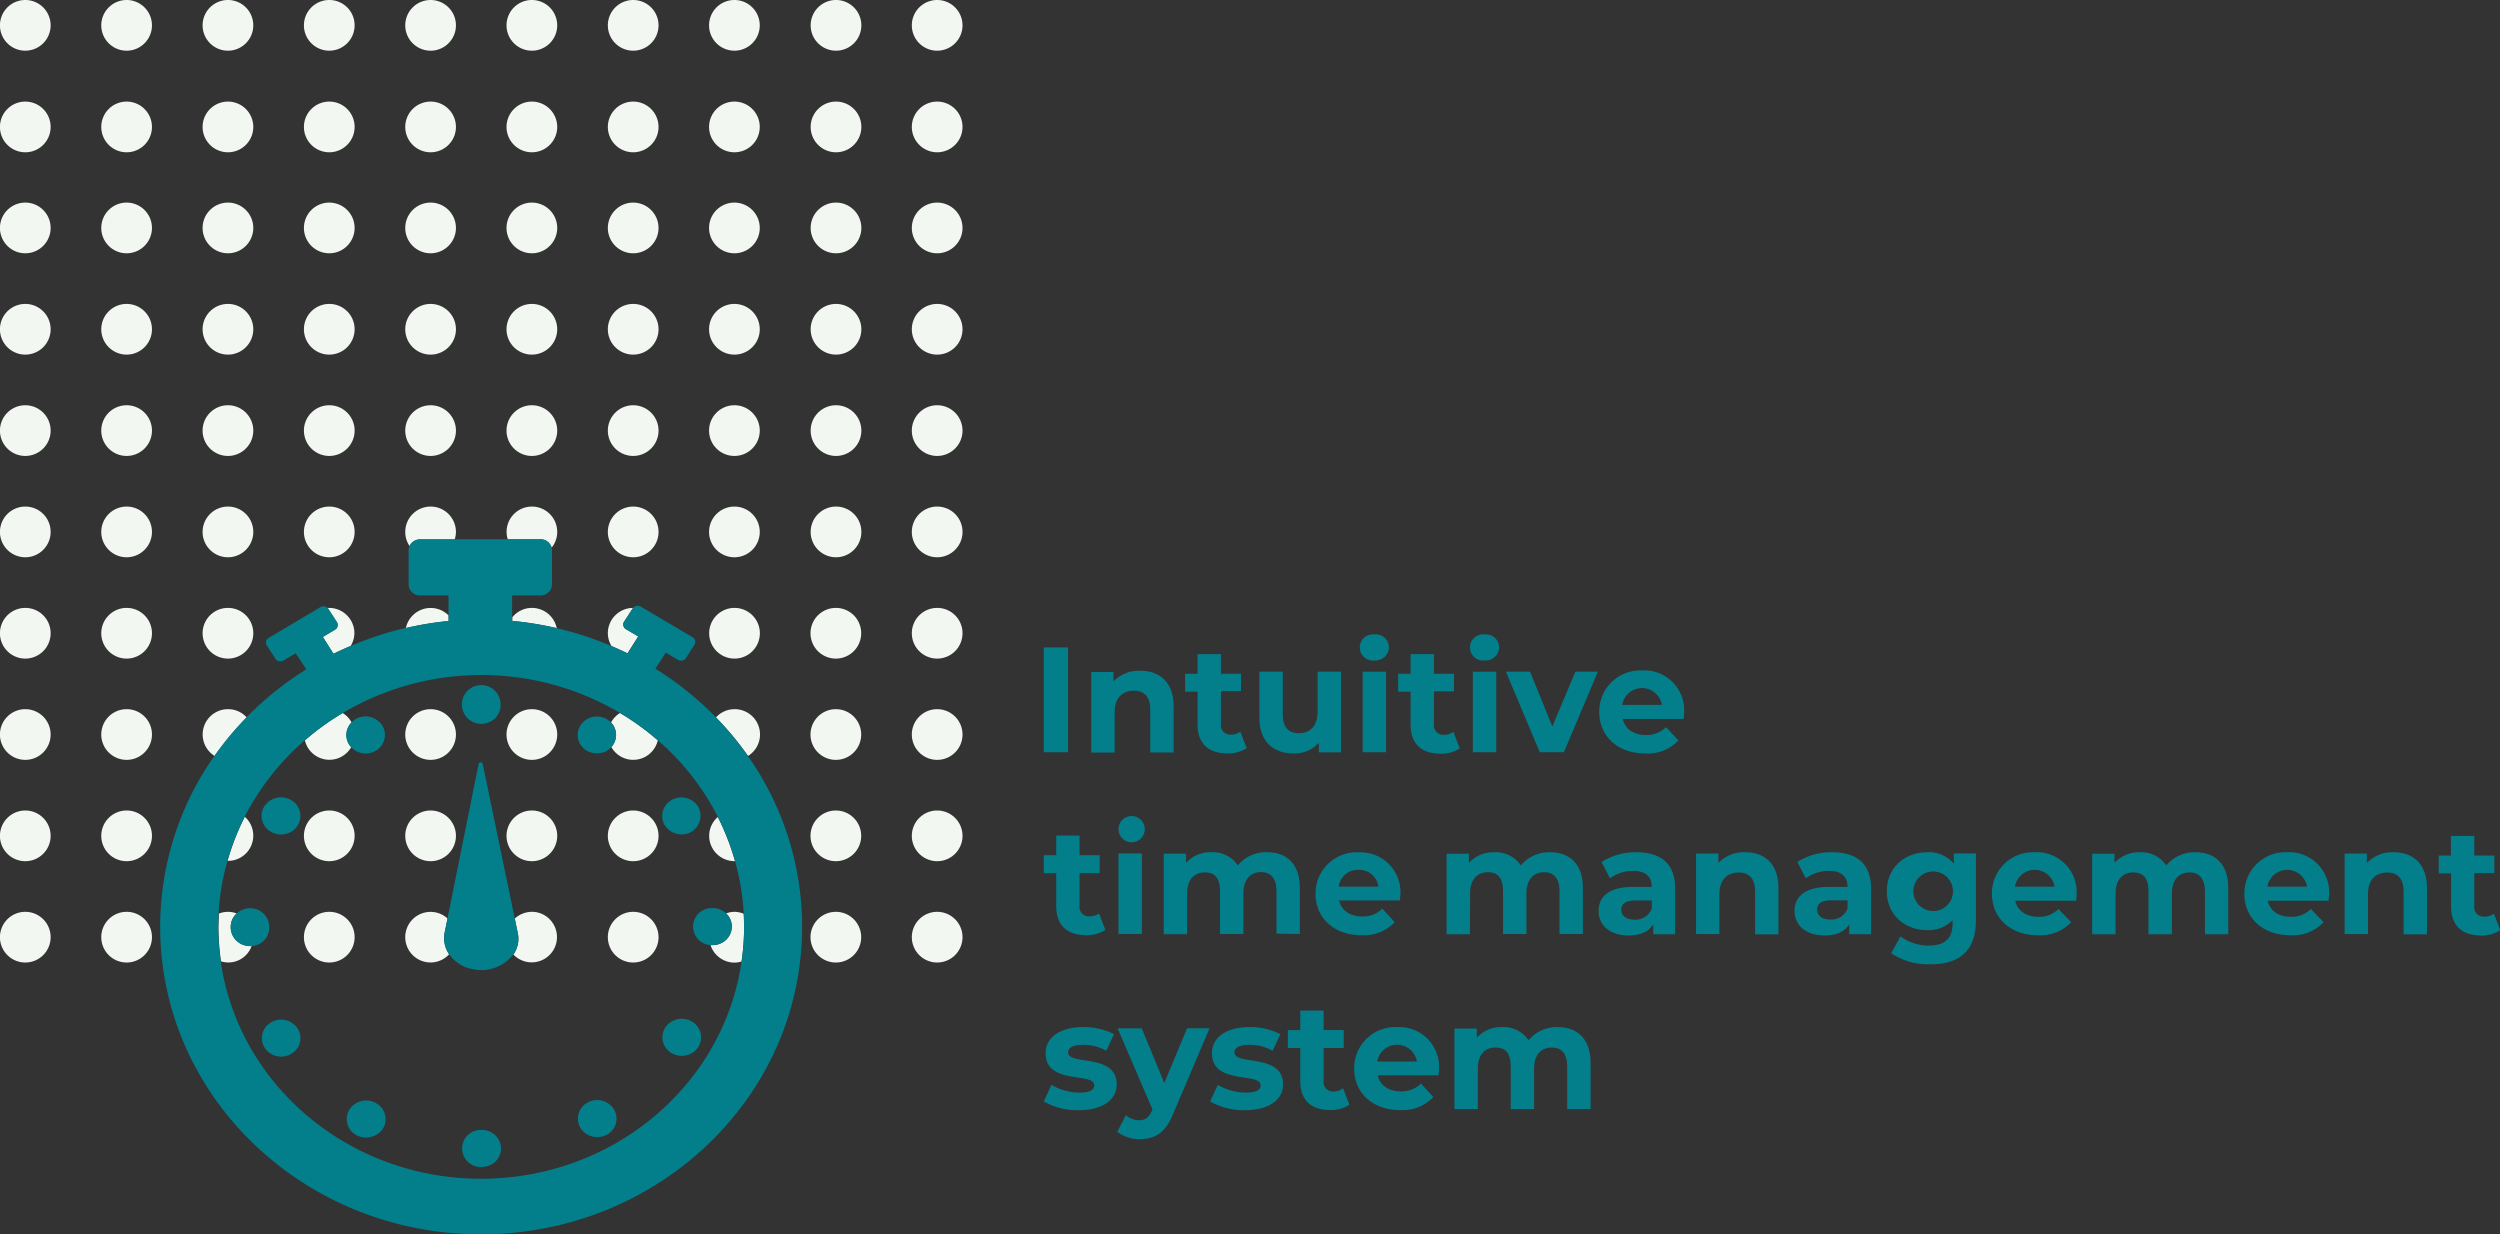 <svg id="Layer_1" data-name="Layer 1" xmlns="http://www.w3.org/2000/svg" viewBox="0 0 467.55 230.84"><rect x="0" y="0" width="467.55" height="230.84" fill="#333333" stroke="none"/><defs><style>.cls-1{fill:#f2f7f1;}.cls-2{fill:#037f8c;}</style></defs><title>card1</title><path class="cls-1" d="M5.65,0a4.74,4.74,0,1,0,4.73,4.74A4.74,4.74,0,0,0,5.65,0Z" transform="translate(-0.91)"/><path class="cls-1" d="M24.59,0a4.74,4.74,0,1,0,4.74,4.74A4.74,4.74,0,0,0,24.59,0Z" transform="translate(-0.91)"/><path class="cls-1" d="M5.65,19a4.74,4.74,0,1,0,4.73,4.74A4.74,4.74,0,0,0,5.65,19Z" transform="translate(-0.91)"/><path class="cls-1" d="M24.59,19a4.74,4.74,0,1,0,4.74,4.74A4.74,4.74,0,0,0,24.59,19Z" transform="translate(-0.91)"/><path class="cls-1" d="M5.65,37.89a4.74,4.74,0,1,0,4.73,4.74A4.74,4.74,0,0,0,5.65,37.89Z" transform="translate(-0.91)"/><path class="cls-1" d="M24.59,37.89a4.74,4.74,0,1,0,4.74,4.74A4.74,4.74,0,0,0,24.59,37.89Z" transform="translate(-0.91)"/><path class="cls-1" d="M5.65,56.84a4.74,4.74,0,1,0,4.73,4.74A4.74,4.74,0,0,0,5.65,56.84Z" transform="translate(-0.91)"/><path class="cls-1" d="M24.59,56.84a4.74,4.74,0,1,0,4.74,4.74A4.74,4.74,0,0,0,24.59,56.84Z" transform="translate(-0.91)"/><path class="cls-1" d="M43.54,0a4.74,4.74,0,1,0,4.74,4.74A4.74,4.74,0,0,0,43.54,0Z" transform="translate(-0.91)"/><path class="cls-1" d="M62.49,0a4.74,4.74,0,1,0,4.74,4.74A4.73,4.73,0,0,0,62.49,0Z" transform="translate(-0.91)"/><path class="cls-1" d="M43.54,19a4.74,4.74,0,1,0,4.74,4.74A4.74,4.74,0,0,0,43.54,19Z" transform="translate(-0.91)"/><path class="cls-1" d="M62.49,19a4.74,4.74,0,1,0,4.74,4.74A4.73,4.73,0,0,0,62.49,19Z" transform="translate(-0.91)"/><path class="cls-1" d="M43.54,37.89a4.74,4.74,0,1,0,4.74,4.74A4.74,4.74,0,0,0,43.54,37.89Z" transform="translate(-0.91)"/><path class="cls-1" d="M62.49,37.89a4.74,4.74,0,1,0,4.74,4.74A4.74,4.74,0,0,0,62.49,37.89Z" transform="translate(-0.91)"/><path class="cls-1" d="M43.54,56.84a4.74,4.74,0,1,0,4.74,4.74A4.74,4.74,0,0,0,43.54,56.84Z" transform="translate(-0.91)"/><path class="cls-1" d="M62.49,56.84a4.74,4.74,0,1,0,4.74,4.74A4.73,4.73,0,0,0,62.49,56.84Z" transform="translate(-0.91)"/><path class="cls-1" d="M81.44,0a4.74,4.74,0,1,0,4.74,4.74A4.74,4.74,0,0,0,81.44,0Z" transform="translate(-0.91)"/><path class="cls-1" d="M100.38,0a4.74,4.74,0,1,0,4.74,4.74A4.74,4.74,0,0,0,100.38,0Z" transform="translate(-0.91)"/><path class="cls-1" d="M81.44,19a4.74,4.74,0,1,0,4.74,4.74A4.74,4.74,0,0,0,81.44,19Z" transform="translate(-0.91)"/><path class="cls-1" d="M100.38,19a4.74,4.74,0,1,0,4.74,4.74A4.74,4.74,0,0,0,100.38,19Z" transform="translate(-0.91)"/><path class="cls-1" d="M81.44,37.89a4.74,4.74,0,1,0,4.74,4.74A4.74,4.74,0,0,0,81.44,37.89Z" transform="translate(-0.91)"/><path class="cls-1" d="M100.38,37.89a4.74,4.74,0,1,0,4.74,4.74A4.74,4.74,0,0,0,100.38,37.89Z" transform="translate(-0.91)"/><path class="cls-1" d="M81.44,56.84a4.74,4.74,0,1,0,4.74,4.74A4.74,4.74,0,0,0,81.44,56.84Z" transform="translate(-0.91)"/><path class="cls-1" d="M100.38,56.84a4.74,4.74,0,1,0,4.74,4.74A4.74,4.74,0,0,0,100.38,56.84Z" transform="translate(-0.91)"/><path class="cls-1" d="M119.33,0a4.74,4.74,0,1,0,4.74,4.74A4.74,4.74,0,0,0,119.33,0Z" transform="translate(-0.91)"/><path class="cls-1" d="M138.28,0A4.74,4.74,0,1,0,143,4.74,4.74,4.74,0,0,0,138.28,0Z" transform="translate(-0.91)"/><path class="cls-1" d="M119.33,19a4.74,4.74,0,1,0,4.74,4.74A4.74,4.74,0,0,0,119.33,19Z" transform="translate(-0.91)"/><path class="cls-1" d="M138.28,19A4.74,4.74,0,1,0,143,23.69,4.74,4.74,0,0,0,138.28,19Z" transform="translate(-0.91)"/><path class="cls-1" d="M119.33,37.89a4.74,4.74,0,1,0,4.74,4.74A4.75,4.75,0,0,0,119.33,37.89Z" transform="translate(-0.91)"/><path class="cls-1" d="M138.28,37.89A4.74,4.74,0,1,0,143,42.63,4.75,4.75,0,0,0,138.28,37.89Z" transform="translate(-0.91)"/><path class="cls-1" d="M119.33,56.84a4.74,4.74,0,1,0,4.74,4.74A4.74,4.74,0,0,0,119.33,56.84Z" transform="translate(-0.91)"/><path class="cls-1" d="M138.28,56.84A4.74,4.74,0,1,0,143,61.58,4.74,4.74,0,0,0,138.28,56.84Z" transform="translate(-0.91)"/><path class="cls-1" d="M5.65,75.79a4.74,4.74,0,1,0,4.73,4.74A4.74,4.74,0,0,0,5.65,75.79Z" transform="translate(-0.91)"/><path class="cls-1" d="M24.59,75.79a4.74,4.74,0,1,0,4.74,4.74A4.74,4.74,0,0,0,24.59,75.79Z" transform="translate(-0.91)"/><path class="cls-1" d="M5.65,94.74a4.74,4.74,0,1,0,4.73,4.74A4.73,4.73,0,0,0,5.65,94.74Z" transform="translate(-0.91)"/><path class="cls-1" d="M24.59,94.74a4.74,4.74,0,1,0,4.74,4.74A4.73,4.73,0,0,0,24.59,94.74Z" transform="translate(-0.91)"/><path class="cls-1" d="M5.65,113.69a4.74,4.74,0,1,0,4.73,4.73A4.73,4.73,0,0,0,5.65,113.69Z" transform="translate(-0.91)"/><path class="cls-1" d="M24.59,113.69a4.74,4.74,0,1,0,4.74,4.73A4.73,4.73,0,0,0,24.59,113.69Z" transform="translate(-0.91)"/><path class="cls-1" d="M5.65,132.63a4.74,4.74,0,1,0,4.73,4.73A4.74,4.74,0,0,0,5.65,132.63Z" transform="translate(-0.91)"/><path class="cls-1" d="M24.59,132.63a4.74,4.74,0,1,0,4.74,4.73A4.73,4.73,0,0,0,24.59,132.63Z" transform="translate(-0.91)"/><path class="cls-1" d="M43.54,75.79a4.74,4.74,0,1,0,4.74,4.74A4.74,4.74,0,0,0,43.54,75.79Z" transform="translate(-0.91)"/><path class="cls-1" d="M62.49,75.79a4.74,4.74,0,1,0,4.74,4.74A4.73,4.73,0,0,0,62.49,75.79Z" transform="translate(-0.91)"/><path class="cls-1" d="M43.54,94.74a4.74,4.74,0,1,0,4.74,4.74A4.73,4.73,0,0,0,43.54,94.74Z" transform="translate(-0.91)"/><path class="cls-1" d="M62.49,94.74a4.74,4.74,0,1,0,4.74,4.74A4.72,4.72,0,0,0,62.49,94.74Z" transform="translate(-0.91)"/><path class="cls-1" d="M43.54,113.69a4.74,4.74,0,1,0,4.74,4.73A4.73,4.73,0,0,0,43.54,113.69Z" transform="translate(-0.91)"/><path class="cls-1" d="M62.49,113.69c-.13,0-.26,0-.38,0,0,0,.11.1.16.16l1.62,2.5a1,1,0,0,1-.34,1.4l-2.29,1.37,2,3.15c1.06-.53,2.15-1,3.25-1.49a4.66,4.66,0,0,0,.68-2.4A4.74,4.74,0,0,0,62.49,113.69Z" transform="translate(-0.91)"/><path class="cls-1" d="M43.54,132.63a4.73,4.73,0,0,0-2.49,8.75,58,58,0,0,1,6-7.21A4.69,4.69,0,0,0,43.54,132.63Z" transform="translate(-0.91)"/><path class="cls-1" d="M65,133.35a48.57,48.57,0,0,0-7.07,5.11,4.71,4.71,0,0,0,8.67,1.27,3.87,3.87,0,0,1-.42-.54,3.35,3.35,0,0,1,.49-4.08A4.78,4.78,0,0,0,65,133.35Z" transform="translate(-0.91)"/><path class="cls-1" d="M81.44,75.79a4.74,4.74,0,1,0,4.74,4.74A4.74,4.74,0,0,0,81.44,75.79Z" transform="translate(-0.91)"/><path class="cls-1" d="M100.38,75.79a4.74,4.74,0,1,0,4.74,4.74A4.74,4.74,0,0,0,100.38,75.79Z" transform="translate(-0.91)"/><path class="cls-1" d="M81.44,94.74a4.74,4.74,0,0,0-3.93,7.39,2.17,2.17,0,0,1,1.95-1.24h6.48a4.67,4.67,0,0,0,.24-1.4A4.74,4.74,0,0,0,81.44,94.74Z" transform="translate(-0.91)"/><path class="cls-1" d="M100.38,94.74a4.73,4.73,0,0,0-4.73,4.74,4.86,4.86,0,0,0,.22,1.38l6.12,0a2.12,2.12,0,0,1,2.08,1.57,4.64,4.64,0,0,0,1.05-2.93A4.73,4.73,0,0,0,100.38,94.74Z" transform="translate(-0.91)"/><path class="cls-1" d="M84.81,115.1a4.74,4.74,0,0,0-8,2.37,63.87,63.87,0,0,1,8-1.32Z" transform="translate(-0.91)"/><path class="cls-1" d="M100.38,113.69a4.7,4.7,0,0,0-3.66,1.76v.67a62.87,62.87,0,0,1,8.31,1.35A4.74,4.74,0,0,0,100.38,113.69Z" transform="translate(-0.91)"/><path class="cls-1" d="M81.44,132.63a4.74,4.74,0,1,0,4.74,4.73A4.74,4.74,0,0,0,81.44,132.63Z" transform="translate(-0.91)"/><path class="cls-1" d="M100.38,132.63a4.74,4.74,0,1,0,4.74,4.73A4.73,4.73,0,0,0,100.38,132.63Z" transform="translate(-0.91)"/><path class="cls-1" d="M119.33,75.79a4.74,4.74,0,1,0,4.74,4.74A4.74,4.74,0,0,0,119.33,75.79Z" transform="translate(-0.91)"/><path class="cls-1" d="M138.28,75.79A4.74,4.74,0,1,0,143,80.53,4.74,4.74,0,0,0,138.28,75.79Z" transform="translate(-0.91)"/><path class="cls-1" d="M119.33,94.74a4.74,4.74,0,1,0,4.74,4.74A4.74,4.74,0,0,0,119.33,94.74Z" transform="translate(-0.91)"/><path class="cls-1" d="M138.28,94.74A4.74,4.74,0,1,0,143,99.48,4.74,4.74,0,0,0,138.28,94.74Z" transform="translate(-0.91)"/><path class="cls-1" d="M119.26,113.75s0,0,.06-.06a4.74,4.74,0,0,0-4.73,4.73,4.69,4.69,0,0,0,.68,2.4c1,.43,2,.88,3,1.36l2-3.16-2.3-1.36a1,1,0,0,1-.35-1.4Z" transform="translate(-0.91)"/><path class="cls-1" d="M138.28,113.69a4.74,4.74,0,1,0,4.74,4.73A4.74,4.74,0,0,0,138.28,113.69Z" transform="translate(-0.91)"/><path class="cls-1" d="M115.24,139.71a4.71,4.71,0,0,0,8.69-1.25,48.57,48.57,0,0,0-7.07-5.11,4.58,4.58,0,0,0-1.67,1.77,3.32,3.32,0,0,1,.46,4A3.28,3.28,0,0,1,115.24,139.71Z" transform="translate(-0.91)"/><path class="cls-1" d="M138.28,132.63a4.69,4.69,0,0,0-3.47,1.54,57.91,57.91,0,0,1,6,7.21,4.73,4.73,0,0,0-2.49-8.75Z" transform="translate(-0.91)"/><path class="cls-1" d="M5.65,151.58a4.74,4.74,0,1,0,4.73,4.73A4.74,4.74,0,0,0,5.65,151.58Z" transform="translate(-0.91)"/><path class="cls-1" d="M24.59,151.58a4.74,4.74,0,1,0,4.74,4.73A4.73,4.73,0,0,0,24.59,151.58Z" transform="translate(-0.91)"/><path class="cls-1" d="M5.65,170.53a4.74,4.74,0,1,0,4.73,4.73A4.74,4.74,0,0,0,5.65,170.53Z" transform="translate(-0.91)"/><path class="cls-1" d="M24.59,170.53a4.74,4.74,0,1,0,4.74,4.73A4.73,4.73,0,0,0,24.59,170.53Z" transform="translate(-0.91)"/><path class="cls-1" d="M46.68,152.79A45.8,45.8,0,0,0,43.47,161h.07a4.72,4.72,0,0,0,3.14-8.26Z" transform="translate(-0.91)"/><path class="cls-1" d="M62.49,151.58a4.74,4.74,0,1,0,4.74,4.73A4.73,4.73,0,0,0,62.49,151.58Z" transform="translate(-0.91)"/><path class="cls-1" d="M44.06,173.45v-.13a3.4,3.4,0,0,1,1.11-2.49,4.85,4.85,0,0,0-1.62-.3,4.65,4.65,0,0,0-1.71.33c0,.86-.07,1.73-.07,2.6a47.15,47.15,0,0,0,.47,6.33,4.61,4.61,0,0,0,5.74-2.9,2.58,2.58,0,0,1-.29,0A3.54,3.54,0,0,1,44.06,173.45Z" transform="translate(-0.91)"/><path class="cls-1" d="M62.49,170.53a4.74,4.74,0,1,0,4.74,4.73A4.73,4.73,0,0,0,62.49,170.53Z" transform="translate(-0.91)"/><path class="cls-1" d="M81.44,151.58a4.74,4.74,0,1,0,4.74,4.73A4.74,4.74,0,0,0,81.44,151.58Z" transform="translate(-0.91)"/><path class="cls-1" d="M100.38,151.58a4.74,4.74,0,1,0,4.74,4.73A4.73,4.73,0,0,0,100.38,151.58Z" transform="translate(-0.91)"/><path class="cls-1" d="M84.07,174.43l.54-2.66A4.73,4.73,0,1,0,81.44,180a4.67,4.67,0,0,0,3.46-1.53A5.33,5.33,0,0,1,84.07,174.43Z" transform="translate(-0.91)"/><path class="cls-1" d="M100.38,170.53a4.77,4.77,0,0,0-3.2,1.26l.58,2.8a5.07,5.07,0,0,1,0,2,5.19,5.19,0,0,1-.83,1.93,4.73,4.73,0,1,0,3.44-8Z" transform="translate(-0.91)"/><path class="cls-1" d="M119.33,151.58a4.74,4.74,0,1,0,4.74,4.73A4.74,4.74,0,0,0,119.33,151.58Z" transform="translate(-0.91)"/><path class="cls-1" d="M138.28,161.05h.09a45.55,45.55,0,0,0-3.22-8.25,4.67,4.67,0,0,0-1.61,3.52A4.74,4.74,0,0,0,138.28,161.05Z" transform="translate(-0.91)"/><path class="cls-1" d="M119.33,170.53a4.74,4.74,0,1,0,4.74,4.73A4.74,4.74,0,0,0,119.33,170.53Z" transform="translate(-0.91)"/><path class="cls-1" d="M138.28,170.53a4.68,4.68,0,0,0-1.59.3,3.36,3.36,0,0,1,1.09,2.47,3.5,3.5,0,0,1-2.44,3.28,4,4,0,0,1-1.18.19l-.36,0a4.73,4.73,0,0,0,4.48,3.26,4.79,4.79,0,0,0,1.32-.21,44.34,44.34,0,0,0,.47-6.56c0-.79,0-1.58-.07-2.37A4.66,4.66,0,0,0,138.28,170.53Z" transform="translate(-0.91)"/><path class="cls-1" d="M157.23,0A4.74,4.74,0,1,0,162,4.74,4.74,4.74,0,0,0,157.23,0Z" transform="translate(-0.91)"/><path class="cls-1" d="M157.23,19A4.74,4.74,0,1,0,162,23.69,4.74,4.74,0,0,0,157.23,19Z" transform="translate(-0.91)"/><path class="cls-1" d="M176.18,0a4.74,4.74,0,1,0,4.74,4.74A4.74,4.74,0,0,0,176.18,0Z" transform="translate(-0.91)"/><path class="cls-1" d="M176.18,19a4.74,4.74,0,1,0,4.74,4.74A4.74,4.74,0,0,0,176.18,19Z" transform="translate(-0.91)"/><path class="cls-1" d="M157.23,37.89A4.74,4.74,0,1,0,162,42.63,4.74,4.74,0,0,0,157.23,37.89Z" transform="translate(-0.91)"/><path class="cls-1" d="M157.23,56.84A4.74,4.74,0,1,0,162,61.58,4.74,4.74,0,0,0,157.23,56.84Z" transform="translate(-0.91)"/><path class="cls-1" d="M176.18,37.89a4.74,4.74,0,1,0,4.74,4.74A4.74,4.74,0,0,0,176.18,37.89Z" transform="translate(-0.91)"/><path class="cls-1" d="M176.18,56.84a4.74,4.74,0,1,0,4.74,4.74A4.74,4.74,0,0,0,176.18,56.84Z" transform="translate(-0.91)"/><path class="cls-1" d="M157.23,75.79A4.74,4.74,0,1,0,162,80.53,4.74,4.74,0,0,0,157.23,75.79Z" transform="translate(-0.91)"/><path class="cls-1" d="M157.23,94.74A4.74,4.74,0,1,0,162,99.48,4.73,4.73,0,0,0,157.23,94.74Z" transform="translate(-0.91)"/><path class="cls-1" d="M176.18,75.79a4.74,4.74,0,1,0,4.74,4.74A4.74,4.74,0,0,0,176.18,75.79Z" transform="translate(-0.91)"/><path class="cls-1" d="M176.18,94.74a4.74,4.74,0,1,0,4.74,4.74A4.73,4.73,0,0,0,176.18,94.74Z" transform="translate(-0.91)"/><path class="cls-1" d="M157.23,113.69a4.74,4.74,0,1,0,4.74,4.73A4.73,4.73,0,0,0,157.23,113.69Z" transform="translate(-0.91)"/><path class="cls-1" d="M157.23,132.63a4.74,4.74,0,1,0,4.74,4.73A4.74,4.74,0,0,0,157.23,132.63Z" transform="translate(-0.91)"/><path class="cls-1" d="M176.18,113.69a4.74,4.74,0,1,0,4.74,4.73A4.73,4.73,0,0,0,176.18,113.69Z" transform="translate(-0.91)"/><path class="cls-1" d="M176.18,132.63a4.74,4.74,0,1,0,4.74,4.73A4.74,4.74,0,0,0,176.18,132.63Z" transform="translate(-0.91)"/><path class="cls-1" d="M157.23,151.58a4.74,4.74,0,1,0,4.74,4.73A4.74,4.74,0,0,0,157.23,151.58Z" transform="translate(-0.91)"/><path class="cls-1" d="M176.18,151.58a4.74,4.74,0,1,0,4.74,4.73A4.74,4.74,0,0,0,176.18,151.58Z" transform="translate(-0.91)"/><path class="cls-1" d="M157.23,170.53a4.74,4.74,0,1,0,4.74,4.73A4.74,4.74,0,0,0,157.23,170.53Z" transform="translate(-0.91)"/><path class="cls-1" d="M176.18,170.53a4.74,4.74,0,1,0,4.74,4.73A4.74,4.74,0,0,0,176.18,170.53Z" transform="translate(-0.91)"/><path class="cls-2" d="M97.18,171.79l-6-28.95a.4.4,0,0,0-.75,0l-5.83,28.93-.54,2.66a5.33,5.33,0,0,0,.83,4,6.79,6.79,0,0,0,4.38,2.81,7.54,7.54,0,0,0,7.66-2.78,5.19,5.19,0,0,0,.83-1.93,5.07,5.07,0,0,0,0-2Z" transform="translate(-0.91)"/><path class="cls-2" d="M110.72,140.43a3.8,3.8,0,0,0,3,.28,3.49,3.49,0,0,0,1.54-1,3.28,3.28,0,0,0,.41-.55,3.32,3.32,0,0,0-.46-4,3.85,3.85,0,0,0-.86-.68,3.68,3.68,0,0,0-4.94,1.27A3.39,3.39,0,0,0,110.72,140.43Z" transform="translate(-0.91)"/><path class="cls-2" d="M91,211.32a3.47,3.47,0,1,0,0,6.93,3.68,3.68,0,0,0,1.17-.19,3.49,3.49,0,0,0,2.45-3.28A3.55,3.55,0,0,0,91,211.32Z" transform="translate(-0.91)"/><path class="cls-2" d="M130.21,191a3.7,3.7,0,0,0-4.94,1.27A3.4,3.4,0,0,0,126.6,197a3.72,3.72,0,0,0,3,.27,3.46,3.46,0,0,0,1.95-1.54A3.39,3.39,0,0,0,130.21,191Z" transform="translate(-0.91)"/><path class="cls-2" d="M125.24,154.32a3.7,3.7,0,0,0,4.31,1.54,3.5,3.5,0,0,0,1.93-5,3.71,3.71,0,0,0-4.93-1.26,3.41,3.41,0,0,0-1.32,4.75Z" transform="translate(-0.91)"/><path class="cls-2" d="M110.78,206.21a3.4,3.4,0,0,0-1.31,4.74,3.71,3.71,0,0,0,4.32,1.52,6.48,6.48,0,0,0,.63-.26,3.4,3.4,0,0,0,1.31-4.74A3.7,3.7,0,0,0,110.78,206.21Z" transform="translate(-0.91)"/><path class="cls-2" d="M51.69,191.16a3.39,3.39,0,0,0-1.32,4.73h0a3.68,3.68,0,0,0,4.3,1.52,2.43,2.43,0,0,0,.62-.28,3.36,3.36,0,0,0,1.32-4.72A3.69,3.69,0,0,0,51.69,191.16Z" transform="translate(-0.91)"/><path class="cls-2" d="M71.17,206.28a3.7,3.7,0,0,0-4.93,1.28,3.39,3.39,0,0,0,1.32,4.73,3.76,3.76,0,0,0,3,.25,3.56,3.56,0,0,0,2-1.52A3.4,3.4,0,0,0,71.17,206.28Z" transform="translate(-0.91)"/><path class="cls-2" d="M51.65,155.6a3.73,3.73,0,0,0,3,.28,3.64,3.64,0,0,0,1.95-1.53,3.39,3.39,0,0,0-1.31-4.75,3.74,3.74,0,0,0-5,1.28A3.39,3.39,0,0,0,51.65,155.6Z" transform="translate(-0.91)"/><path class="cls-2" d="M134.17,169.84a3.45,3.45,0,0,0-.37,6.9l.36,0a4,4,0,0,0,1.18-.19,3.5,3.5,0,0,0,2.44-3.28,3.36,3.36,0,0,0-1.09-2.47A3.7,3.7,0,0,0,134.17,169.84Z" transform="translate(-0.91)"/><path class="cls-2" d="M51.27,173.44v-.1h0a3.54,3.54,0,0,0-3.6-3.48,3.69,3.69,0,0,0-2.51,1,3.4,3.4,0,0,0-1.11,2.49v.13a3.54,3.54,0,0,0,3.62,3.47,2.58,2.58,0,0,0,.29,0,3.72,3.72,0,0,0,.88-.18A3.45,3.45,0,0,0,51.27,173.44Z" transform="translate(-0.91)"/><path class="cls-2" d="M90.9,135.37a4,4,0,0,0,1.2-.2,3.5,3.5,0,0,0,2.43-3.28,3.62,3.62,0,1,0-3.63,3.48Z" transform="translate(-0.91)"/><path class="cls-2" d="M66.57,139.73a3.75,3.75,0,0,0,3.91,1,4.77,4.77,0,0,0,.62-.28,3.39,3.39,0,0,0,1.32-4.72,3.71,3.71,0,0,0-4.94-1.28,3.75,3.75,0,0,0-.84.67,3.35,3.35,0,0,0-.49,4.08A3.87,3.87,0,0,0,66.57,139.73Z" transform="translate(-0.91)"/><path class="cls-2" d="M134.81,134.17a60.28,60.28,0,0,0-11.33-9.11l1.94-3,2.3,1.36a1.09,1.09,0,0,0,1.46-.34l1.61-2.5a1,1,0,0,0-.34-1.4l-9.73-5.74a1.08,1.08,0,0,0-1.4.27s0,0-.06.06l-1.62,2.51a1,1,0,0,0,.35,1.4l2.3,1.36-2,3.16c-1-.48-2-.93-3-1.36A61.33,61.33,0,0,0,105,117.47a62.87,62.87,0,0,0-8.31-1.35v-4.76H102a2.11,2.11,0,0,0,2.14-2.06l0-6.4a2,2,0,0,0-.07-.48,2.12,2.12,0,0,0-2.08-1.57l-6.12,0-9.93,0H79.46a2.17,2.17,0,0,0-1.95,1.24,1.89,1.89,0,0,0-.18.82v6.4a2.11,2.11,0,0,0,2.15,2.05H84.8v4.76a63.87,63.87,0,0,0-8,1.32,61,61,0,0,0-10.24,3.35c-1.1.47-2.19,1-3.25,1.49l-2-3.15,2.29-1.37a1,1,0,0,0,.34-1.4l-1.62-2.5c-.05-.06-.11-.11-.16-.16a1.09,1.09,0,0,0-1.3-.17l-9.71,5.78a1,1,0,0,0-.34,1.41l1.63,2.5a1.09,1.09,0,0,0,1.46.32l2.3-1.37,2,3A60,60,0,0,0,47,134.17a58,58,0,0,0-6,7.21,55.49,55.49,0,0,0-10.13,32.11c.08,31.75,27,57.43,60.14,57.35S151,205,150.92,173.2a55.45,55.45,0,0,0-10.15-31.82A57.91,57.91,0,0,0,134.81,134.17ZM91,220.45c-24.91.06-45.52-17.65-48.81-40.66a47.15,47.15,0,0,1-.47-6.33c0-.87,0-1.74.07-2.6a45.82,45.82,0,0,1,4.85-18.07A47.75,47.75,0,0,1,57.9,138.46,48.57,48.57,0,0,1,65,133.35a50.89,50.89,0,0,1,51.89,0,48.57,48.57,0,0,1,7.07,5.11,47.35,47.35,0,0,1,11.22,14.33A45.38,45.38,0,0,1,140,170.86c0,.79.07,1.58.07,2.37a44.34,44.34,0,0,1-.47,6.56C136.33,202.7,115.86,220.39,91,220.45Z" transform="translate(-0.91)"/><path class="cls-2" d="M308,125.39a7.67,7.67,0,0,0-8,7.76c0,4.48,3.39,7.76,8.6,7.76a7.87,7.87,0,0,0,6.21-2.44L312.49,136a5.13,5.13,0,0,1-3.78,1.46c-2.3,0-3.89-1.15-4.31-3h11.39c0-.36.09-.84.09-1.17A7.46,7.46,0,0,0,308,125.39Zm-3.7,6.44a3.76,3.76,0,0,1,7.42,0Z" transform="translate(-0.91)"/><rect class="cls-2" x="254.85" y="125.62" width="4.37" height="15.06"/><path class="cls-2" d="M209.37,133.23c0-2.77,1.51-4.06,3.61-4.06,1.93,0,3.05,1.12,3.05,3.56v8h4.37v-8.62c0-4.59-2.69-6.67-6.25-6.67a6.59,6.59,0,0,0-5,2v-1.76H205v15.06h4.37Z" transform="translate(-0.91)"/><path class="cls-2" d="M278.55,123.52a2.52,2.52,0,0,0,2.72-2.52,2.45,2.45,0,0,0-2.72-2.35,2.45,2.45,0,1,0,0,4.87Z" transform="translate(-0.91)"/><path class="cls-2" d="M242.88,140.91a6.09,6.09,0,0,0,4.68-2v1.79h4.14V125.62h-4.37v7.45c0,2.77-1.45,4.06-3.47,4.06s-3.05-1.12-3.05-3.64v-7.87h-4.37v8.51C236.44,138.78,239.1,140.91,242.88,140.91Z" transform="translate(-0.91)"/><rect class="cls-2" x="195.21" y="121.08" width="4.54" height="19.6"/><path class="cls-2" d="M257.94,123.52a2.52,2.52,0,0,0,2.72-2.52,2.45,2.45,0,0,0-2.72-2.35,2.45,2.45,0,1,0,0,4.87Z" transform="translate(-0.91)"/><rect class="cls-2" x="275.45" y="125.62" width="4.37" height="15.06"/><path class="cls-2" d="M224.88,135.5c0,3.59,2.07,5.41,5.62,5.41a6.21,6.21,0,0,0,3.56-1l-1.18-3.08a2.89,2.89,0,0,1-1.76.56,1.75,1.75,0,0,1-1.87-2v-6.14H233V126h-3.75v-3.66h-4.37V126h-2.33v3.36h2.33Z" transform="translate(-0.91)"/><polygon class="cls-2" points="290.32 135.87 286.15 125.62 281.64 125.62 287.97 140.68 292.48 140.68 298.83 125.62 294.63 125.62 290.32 135.87"/><path class="cls-2" d="M272.73,136.87a2.92,2.92,0,0,1-1.77.56,1.75,1.75,0,0,1-1.87-2v-6.14h3.75V126h-3.75v-3.66h-4.37V126H262.4v3.36h2.32v6.19c0,3.59,2.07,5.41,5.63,5.41a6.17,6.17,0,0,0,3.55-1Z" transform="translate(-0.91)"/><path class="cls-2" d="M306.93,159.39a11.62,11.62,0,0,0-6.49,1.82l1.57,3.06a7.22,7.22,0,0,1,4.34-1.4c2.35,0,3.47,1.09,3.47,3h-3.47c-4.6,0-6.47,1.85-6.47,4.51s2.1,4.57,5.63,4.57c2.21,0,3.78-.73,4.59-2.1v1.87h4.09v-8.59C314.19,161.52,311.53,159.39,306.93,159.39Zm2.89,10.53A3.24,3.24,0,0,1,306.6,172c-1.54,0-2.47-.73-2.47-1.82s.65-1.77,2.69-1.77h3Z" transform="translate(-0.91)"/><path class="cls-2" d="M381.44,159.39a7.68,7.68,0,0,0-8,7.76c0,4.48,3.39,7.76,8.6,7.76a7.88,7.88,0,0,0,6.22-2.44L385.89,170a5.09,5.09,0,0,1-3.78,1.46c-2.29,0-3.89-1.15-4.31-3h11.4c0-.36.08-.84.08-1.17A7.46,7.46,0,0,0,381.44,159.39Zm-3.7,6.44a3.76,3.76,0,0,1,7.42,0Z" transform="translate(-0.91)"/><path class="cls-2" d="M366.32,161.55a6,6,0,0,0-5-2.16c-4.18,0-7.54,2.89-7.54,7.28s3.36,7.28,7.54,7.28a6.2,6.2,0,0,0,4.76-1.87v.64c0,2.72-1.35,4.12-4.43,4.12a9,9,0,0,1-5.32-1.71l-1.73,3.14a12.4,12.4,0,0,0,7.39,2.07c5.43,0,8.45-2.58,8.45-8.18V159.62h-4.14Zm-4.12,8.82a3.7,3.7,0,1,1,3.95-3.7A3.68,3.68,0,0,1,362.2,170.37Z" transform="translate(-0.91)"/><path class="cls-2" d="M327.29,159.39a6.58,6.58,0,0,0-5,2v-1.76h-4.18v15.06h4.37v-7.45c0-2.77,1.51-4.06,3.61-4.06,1.94,0,3.06,1.12,3.06,3.56v8h4.36v-8.62C333.53,161.47,330.85,159.39,327.29,159.39Z" transform="translate(-0.91)"/><path class="cls-2" d="M275.85,167.12c0-2.69,1.38-4,3.31-4s2.85,1.12,2.85,3.56v8h4.37v-7.56c0-2.69,1.37-4,3.33-4,1.77,0,2.86,1.12,2.86,3.56v8h4.37v-8.62c0-4.59-2.58-6.67-6.16-6.67a6.77,6.77,0,0,0-5.43,2.47,5.65,5.65,0,0,0-5-2.47,6.13,6.13,0,0,0-4.73,2v-1.73h-4.17v15.06h4.36Z" transform="translate(-0.91)"/><path class="cls-2" d="M411.48,159.39a6.79,6.79,0,0,0-5.43,2.47,5.62,5.62,0,0,0-4.95-2.47,6.13,6.13,0,0,0-4.74,2v-1.73h-4.17v15.06h4.37v-7.56c0-2.69,1.37-4,3.3-4s2.86,1.12,2.86,3.56v8h4.37v-7.56c0-2.69,1.37-4,3.33-4,1.76,0,2.86,1.12,2.86,3.56v8h4.36v-8.62C417.64,161.47,415.07,159.39,411.48,159.39Z" transform="translate(-0.91)"/><path class="cls-2" d="M448.56,159.39a6.6,6.6,0,0,0-5,2v-1.76H439.4v15.06h4.37v-7.45c0-2.77,1.51-4.06,3.61-4.06,1.93,0,3.05,1.12,3.05,3.56v8h4.37v-8.62C454.8,161.47,452.11,159.39,448.56,159.39Z" transform="translate(-0.91)"/><path class="cls-2" d="M465.52,171.43a1.75,1.75,0,0,1-1.87-2v-6.14h3.75V160h-3.75v-3.66h-4.37V160H457v3.36h2.32v6.19c0,3.59,2.07,5.41,5.63,5.41a6.17,6.17,0,0,0,3.55-1l-1.17-3.08A2.92,2.92,0,0,1,465.52,171.43Z" transform="translate(-0.91)"/><path class="cls-2" d="M428.65,159.39a7.68,7.68,0,0,0-8,7.76c0,4.48,3.39,7.76,8.6,7.76a7.87,7.87,0,0,0,6.21-2.44L433.1,170a5.11,5.11,0,0,1-3.78,1.46c-2.3,0-3.89-1.15-4.31-3H436.4c0-.36.09-.84.09-1.17A7.46,7.46,0,0,0,428.65,159.39Zm-3.7,6.44a3.76,3.76,0,0,1,7.42,0Z" transform="translate(-0.91)"/><path class="cls-2" d="M343.56,159.39a11.63,11.63,0,0,0-6.5,1.82l1.57,3.06a7.22,7.22,0,0,1,4.34-1.4c2.35,0,3.47,1.09,3.47,3H343c-4.59,0-6.47,1.85-6.47,4.51s2.1,4.57,5.63,4.57c2.21,0,3.78-.73,4.59-2.1v1.87h4.09v-8.59C350.81,161.52,348.15,159.39,343.56,159.39Zm2.88,10.53a3.22,3.22,0,0,1-3.22,2.05c-1.54,0-2.46-.73-2.46-1.82s.64-1.77,2.68-1.77h3Z" transform="translate(-0.91)"/><path class="cls-2" d="M198.45,169.49c0,3.59,2.07,5.41,5.62,5.41a6.21,6.21,0,0,0,3.56-1l-1.18-3.08a2.89,2.89,0,0,1-1.76.56,1.76,1.76,0,0,1-1.88-2V163.3h3.76v-3.36h-3.76v-3.66h-4.36v3.66h-2.33v3.36h2.33Z" transform="translate(-0.91)"/><path class="cls-2" d="M212.28,152.64A2.45,2.45,0,1,0,215,155,2.44,2.44,0,0,0,212.28,152.64Z" transform="translate(-0.91)"/><rect class="cls-2" x="209.18" y="159.61" width="4.37" height="15.06"/><path class="cls-2" d="M244,174.67v-8.62c0-4.59-2.57-6.67-6.16-6.67a6.79,6.79,0,0,0-5.43,2.47,5.62,5.62,0,0,0-4.95-2.47,6.13,6.13,0,0,0-4.74,2v-1.73h-4.17v15.06h4.37v-7.56c0-2.69,1.37-4,3.3-4s2.86,1.12,2.86,3.56v7.95h4.37v-7.56c0-2.69,1.37-4,3.33-4,1.76,0,2.86,1.12,2.86,3.56v7.95Z" transform="translate(-0.91)"/><path class="cls-2" d="M246.94,167.14c0,4.48,3.39,7.76,8.6,7.76a7.87,7.87,0,0,0,6.21-2.44l-2.32-2.52a5.11,5.11,0,0,1-3.78,1.46c-2.3,0-3.89-1.15-4.31-3h11.39c0-.36.09-.84.09-1.17a7.46,7.46,0,0,0-7.84-7.82A7.68,7.68,0,0,0,246.94,167.14Zm8.07-4.45a3.57,3.57,0,0,1,3.69,3.13h-7.42A3.57,3.57,0,0,1,255,162.69Z" transform="translate(-0.91)"/><path class="cls-2" d="M200.66,196.8c0-.79.84-1.4,2.8-1.4a8.67,8.67,0,0,1,4.34,1.12l1.45-3.11a12.34,12.34,0,0,0-5.79-1.32c-4.4,0-7,2-7,4.88,0,6,9.1,3.5,9.1,6,0,.84-.76,1.37-2.78,1.37a10.37,10.37,0,0,1-5.23-1.45L196.12,206a12.89,12.89,0,0,0,6.53,1.63c4.5,0,7.11-2,7.11-4.79C209.76,196.88,200.66,199.37,200.66,196.8Z" transform="translate(-0.91)"/><path class="cls-2" d="M218.66,202.54l-4.23-10.22h-4.5l6.52,15.17-.06.14c-.58,1.35-1.26,1.88-2.46,1.88a3.84,3.84,0,0,1-2.46-.95l-1.6,3.11a6.74,6.74,0,0,0,4.2,1.37c2.72,0,4.79-1.09,6.24-4.73l6.81-16h-4.2Z" transform="translate(-0.91)"/><path class="cls-2" d="M231.77,196.8c0-.79.84-1.4,2.8-1.4a8.67,8.67,0,0,1,4.34,1.12l1.45-3.11a12.37,12.37,0,0,0-5.79-1.32c-4.4,0-7,2-7,4.88,0,6,9.1,3.5,9.1,6,0,.84-.75,1.37-2.77,1.37a10.34,10.34,0,0,1-5.23-1.45L227.23,206a12.87,12.87,0,0,0,6.52,1.63c4.51,0,7.12-2,7.12-4.79C240.87,196.88,231.77,199.37,231.77,196.8Z" transform="translate(-0.91)"/><path class="cls-2" d="M250.33,204.13a1.76,1.76,0,0,1-1.88-2V196h3.76v-3.36h-3.76V189h-4.36v3.66h-2.33V196h2.33v6.19c0,3.59,2.07,5.41,5.62,5.41a6.21,6.21,0,0,0,3.56-1l-1.18-3.08A2.89,2.89,0,0,1,250.33,204.13Z" transform="translate(-0.91)"/><path class="cls-2" d="M262.17,192.09a7.67,7.67,0,0,0-8,7.76c0,4.48,3.39,7.76,8.59,7.76a7.88,7.88,0,0,0,6.22-2.44l-2.32-2.52a5.13,5.13,0,0,1-3.78,1.46c-2.3,0-3.9-1.15-4.32-3h11.4c0-.36.08-.84.08-1.17A7.46,7.46,0,0,0,262.17,192.09Zm-3.69,6.44a3.76,3.76,0,0,1,7.42,0Z" transform="translate(-0.91)"/><path class="cls-2" d="M292.22,192.09a6.8,6.8,0,0,0-5.44,2.47,5.62,5.62,0,0,0-4.95-2.47,6.13,6.13,0,0,0-4.73,2v-1.73h-4.18v15.06h4.37v-7.56c0-2.69,1.37-3.95,3.31-3.95s2.85,1.12,2.85,3.56v7.95h4.37v-7.56c0-2.69,1.37-3.95,3.33-3.95,1.77,0,2.86,1.12,2.86,3.56v7.95h4.37v-8.62C298.38,194.17,295.8,192.09,292.22,192.09Z" transform="translate(-0.91)"/></svg>